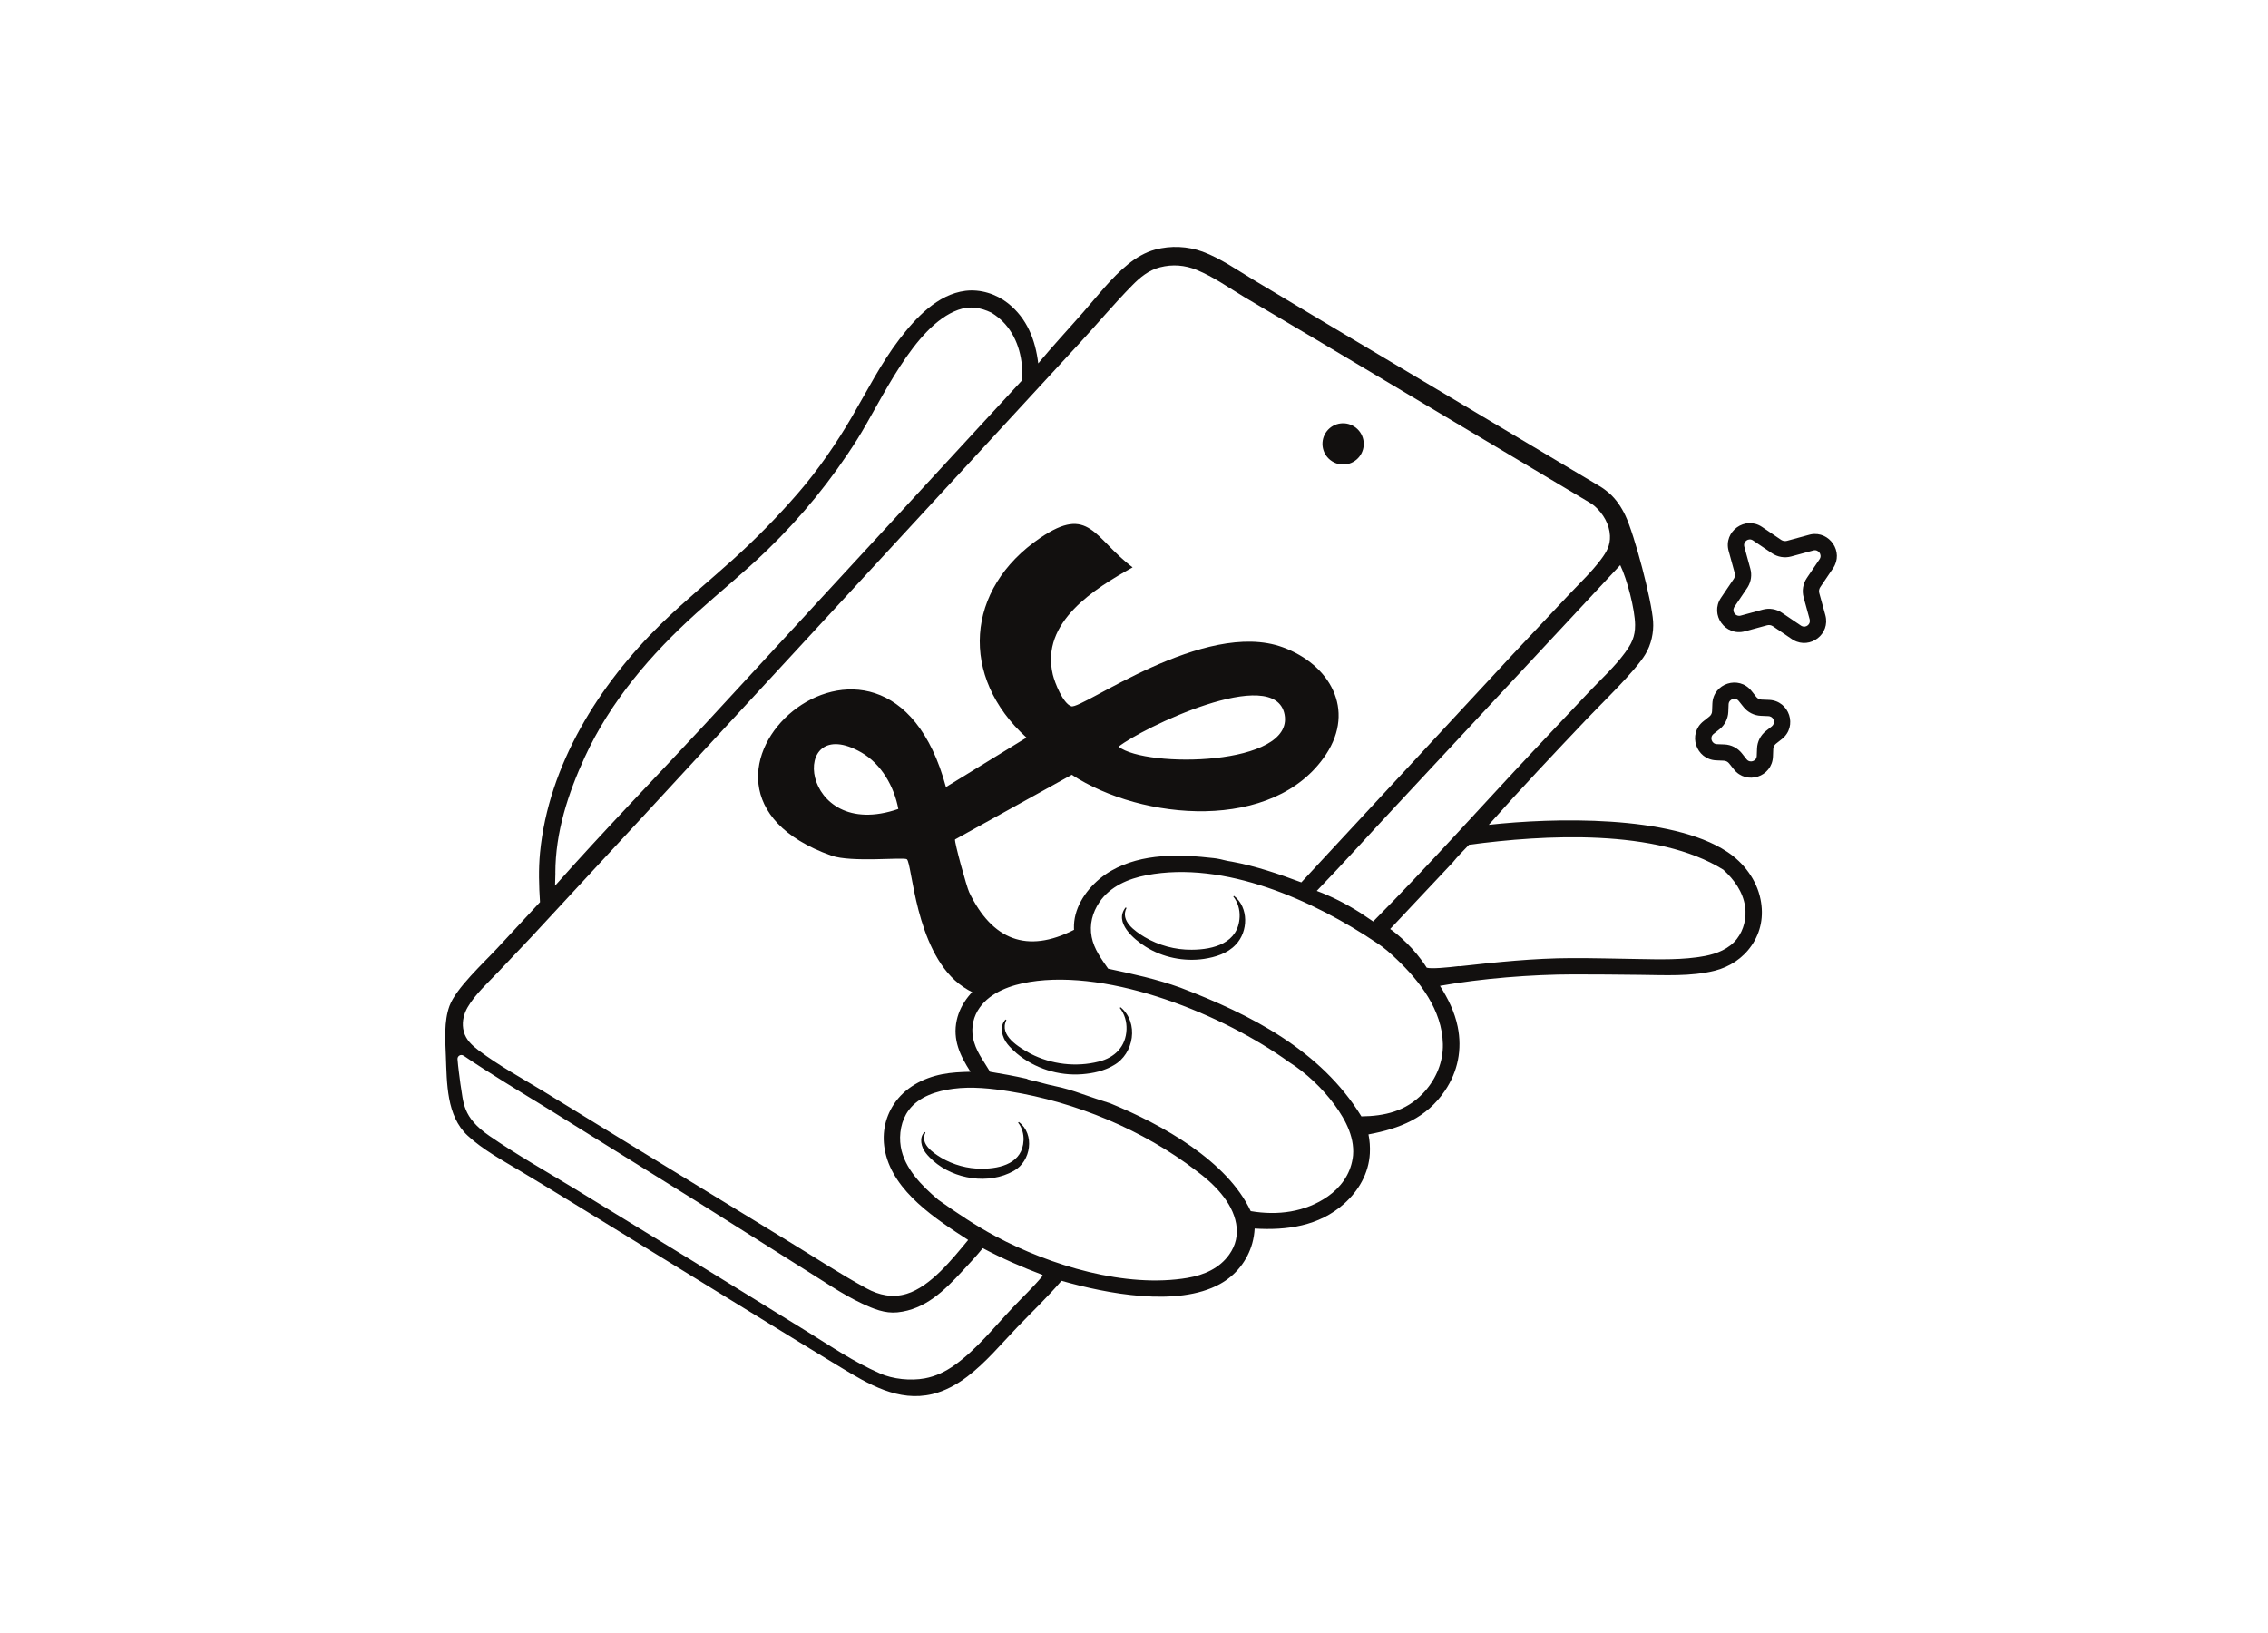 <svg fill="none" height="72" viewBox="0 0 100 72" width="100" xmlns="http://www.w3.org/2000/svg" xmlns:xlink="http://www.w3.org/1999/xlink"><clipPath id="a"><path d="m0 0h100v72h-100z"/></clipPath><g clip-path="url(#a)" fill="#12100f"><path d="m49.408 44.41c.82.675.597 2.059-.306 2.56-.428.253-.907.354-1.392.393-1.036.08-2.092-.256-2.883-.919-.138-.125-.275-.245-.399-.401-.241-.289-.384-.79-.091-1.093l.038.024c-.343.688.562 1.206 1.066 1.485.916.471 2.003.601 3.0.348.71-.172 1.202-.664 1.229-1.416.014-.337-.083-.685-.296-.952l.034-.028z"/><path d="m44.923 49.47c.714.532.542 1.731-.222 2.154-1.099.622-2.63.377-3.557-.447-.113-.106-.224-.208-.325-.342-.197-.247-.31-.677-.052-.923l.038.024c-.25.493.321.881.688 1.106.543.32 1.175.493 1.805.487.842-.001 1.793-.258 1.832-1.254.012-.275-.066-.558-.24-.777l.034-.028z"/><path d="m54.412 39.502c.649.509.632 1.57.074 2.147-.362.391-.899.553-1.405.63-.883.128-1.819-.064-2.568-.538-.524-.327-1.411-1.074-.881-1.732l.038.024c-.29.569.367 1.02.792 1.279.626.37 1.353.569 2.08.562.974-.002 2.068-.299 2.114-1.45.014-.318-.078-.645-.279-.896l.034-.028z"/><path d="m48.423 42.992c.018.003.034.006.052.01-.547-.621-.759-1.506-.667-2.326-.153.126-.307.246-.457.323-2.063 1.05-3.601.45-4.616-1.655-.112-.232-.659-2.216-.626-2.332l5.147-2.852c3.083 2.023 8.922 2.561 11.21-.897 1.308-1.979.163-3.967-1.905-4.724-3.457-1.267-8.854 2.755-9.325 2.601-.366-.12-.729-1.032-.817-1.401-.549-2.317 1.851-3.791 3.52-4.723-1.718-1.295-1.9-2.778-4.076-1.298-3.312 2.252-3.561 6.127-.603 8.804l-3.552 2.18c-2.669-9.907-13.653-.031-5.048 3.024.877.311 3.194.057 3.325.159.238.186.363 3.948 2.288 5.483.254.203.55.371.873.507 1.297-1.412 3.541-1.116 5.277-.882zm8.216-11.486c.426 2.267-6.105 2.371-7.318 1.416.965-.788 6.895-3.67 7.318-1.416zm-18.658 1.672c.886.509 1.447 1.512 1.628 2.489-4.381 1.515-4.861-4.348-1.628-2.489z"/><path d="m78.003 30.859c.895.036 1.27 1.168.564 1.726v0l-.262.207c-.072.057-.115.142-.119.233l0.0 0-.013.333c-.035.9-1.169 1.265-1.726.562l-.208-.262 0-0c-.058-.072-.144-.116-.235-.119l-.333-.014c-.895-.036-1.27-1.168-.563-1.726l.262-.207c.072-.057.115-.142.118-.233l0-0.0.013-.333c.035-.9 1.169-1.265 1.726-.562h-0l.208.262c.058.073.144.116.235.12zm.12 1.165c.169-.134.099-.403-.106-.444l-.043-.005-.334-.014-0.0 0c-.299-.012-.579-.155-.766-.39l-0-0-.208-.262-0-0c-.146-.185-.44-.086-.449.145l-.013.334v0c-.012.299-.154.58-.389.766l-0.0 0-.262.207-0.0 0c-.181.143-.089.439.148.449l.334.013 0.0 0c.299.012.579.155.766.39l0.0.001.208.262v0c.146.185.44.086.449-.145l0-0.0.013-.333v-0c.012-.299.154-.58.389-.766l0-0.0.262-.207z"/><path d="m79.844 23.561c.827-.157 1.466.774.978 1.495l-.564.834c-.051.076-.067.17-.043.259l-0-0.0.268.973c.231.842-.673 1.516-1.405 1.101l-.07-.044-.836-.566v0c-.077-.052-.172-.068-.26-.043v-0l-.973.265c-.866.236-1.562-.732-1.058-1.477l.564-.834.017-.029c.037-.07.046-.152.025-.229l-.268-.973c-.239-.869.732-1.56 1.476-1.057l.836.566.03.018c.071.037.153.047.231.026l.973-.265zm.385 1.094c.13-.192-.05-.447-.277-.385l-.973.265c-.291.079-.6.027-.849-.141l-0-0-.837-.566c-.195-.132-.445.05-.384.274l0.0 0.0.267.973v0c.075.273.034.562-.109.801l-.03.047-0.0 0-.564.835-.021.037c-.086.186.085.406.298.348l0-0.0.973-.265c.291-.079.6-.027.849.141l0.0 0.0.836.566.037.021c.188.088.404-.085.347-.295l-.267-.973-0-0c-.08-.291-.028-.6.139-.849l0-.001z"/><path d="m58.66 20.287c.396.31.968.242 1.277-.153s.24-.967-.156-1.277-.968-.242-1.278.153c-.31.395-.24.967.156 1.277z"/><path d="m53.038 11.101c.779.292 1.499.797 2.209 1.224l3.222 1.928 12.07 7.188c.14.083.281.188.405.295.307.267.544.621.717.985.408.855 1.166 3.738 1.228 4.678.033.492-.084 1.016-.337 1.441-.445.747-1.898 2.136-2.562 2.835-1.465 1.544-2.936 3.099-4.347 4.691 2.851-.312 8.02-.449 10.504 1.186.732.481 1.305 1.235 1.478 2.101.146.732.025 1.424-.398 2.042l-.002.001c-.382.556-.965.938-1.616 1.102-1.044.264-2.218.194-3.29.184-.983-.013-1.966-.019-2.948-.02-1.843.003-4.064.179-5.88.505.355.559.648 1.147.781 1.8.205 1.004.01 1.977-.562 2.824-.816 1.206-1.986 1.668-3.372 1.926.056.271.076.562.061.838-.048.878-.493 1.648-1.141 2.225-1.1.979-2.521 1.175-3.938 1.088-.012.215-.047.438-.104.645-.214.771-.731 1.422-1.433 1.804-1.87 1.028-4.995.42-6.98-.146-.612.717-1.303 1.374-1.956 2.053-.705.735-1.383 1.556-2.198 2.172-.456.345-.974.634-1.534.769-1.506.361-2.822-.437-4.061-1.185l-1.799-1.096-10.02-6.16c-.763-.47-1.529-.935-2.297-1.395-.796-.478-1.639-.929-2.324-1.564-.931-.865-.909-2.322-.954-3.495-.028-.712-.089-1.537.158-2.215.284-.781 1.513-1.907 2.111-2.551l1.881-2.028c-.047-.722-.069-1.449 0-2.17.374-3.884 2.61-7.431 5.348-10.108 1.009-.986 2.107-1.877 3.153-2.821 1.011-.913 1.966-1.886 2.859-2.915.899-1.036 1.699-2.198 2.391-3.381.675-1.153 1.281-2.36 2.094-3.423.71-.929 1.683-1.985 2.915-2.136.661-.081 1.353.137 1.873.548.841.665 1.212 1.616 1.335 2.652.641-.771 1.328-1.508 1.989-2.263.624-.714 1.234-1.512 1.973-2.111.344-.28.758-.527 1.191-.642.696-.186 1.431-.153 2.108.094zm-32.598 35.446c-.119-.082-.278.01-.267.154.028.363.089.777.127 1.085.144.825.071 1.463 1.278 2.296 1.208.833 2.507 1.568 3.76 2.329l5.239 3.208 4.983 3.074c1.113.689 2.044 1.333 3.242 1.864.572.253 1.351.33 1.972.216.488-.089.928-.305 1.33-.594.953-.683 1.716-1.644 2.518-2.493l-.002 0c.445-.472.93-.924 1.343-1.423l.004-.052c-.91-.344-1.774-.722-2.635-1.178-.284.351-.594.681-.901 1.012-.793.857-1.638 1.692-2.861 1.817-.555.057-1.063-.154-1.565-.39-.903-.424-1.682-.981-2.531-1.503l-4.741-2.99-6.576-4.095c-1.086-.665-2.645-1.606-3.717-2.339zm32.33-34.644c-.529-.216-1.067-.259-1.622-.118-.5.127-.882.445-1.235.805-.799.814-1.537 1.696-2.309 2.535l-5.15 5.588-13.929 15.096-5.086 5.492-1.475 1.557c-.456.479-1.007.976-1.342 1.548-.167.286-.248.615-.2.942l.029.139c.095.362.368.61.656.828.89.671 1.89 1.215 2.842 1.794l4.326 2.654 6.48 3.96c1.139.694 2.274 1.438 3.443 2.078.562.308 1.154.434 1.778.245 1.057-.322 2.026-1.545 2.712-2.375-1.417-.918-3.268-2.11-3.655-3.87-.163-.738-.038-1.48.378-2.113.481-.733 1.286-1.159 2.132-1.325.41-.08.831-.099 1.248-.108-.459-.708-.795-1.413-.606-2.276.168-.765.718-1.391 1.369-1.798.504-.314 1.063-.489 1.641-.609-.001-.003-.002-.005-.002-.007.027-.003.054-.009.081-.018.006-.002.009-.003.013-.005.002-.001.004-.001.007-.001.029-.004.058-.008.087-.011.06-.005.119-.004.179-.005.072-.002.14-.008.208-.017.027.005.055.007.081.005.001.002.001.004.001.006.691-.034 1.362-.003 2.051.043-.403-.688-.686-1.435-.478-2.237.209-.809.867-1.531 1.58-1.937 1.367-.777 3.014-.726 4.529-.551l.001 0c.007.001.014.003.021.004.014.003.029.004.043.004.016.005.091.015.106.018.082.013.163.034.244.054.123.03.247.059.373.074 1.046.194 2.063.54 3.058.913l9.366-10.099 2.466-2.622c.465-.491.975-.975 1.38-1.516.248-.331.415-.616.397-1.047-.021-.5-.299-.974-.67-1.3-.08-.071-.159-.124-.252-.176l-12.002-7.155-3.194-1.89c-.681-.408-1.365-.896-2.1-1.196zm-.027 39.714c-2.344-1.8-5.315-3.03-8.224-3.497-.815-.131-1.667-.224-2.489-.116-.717.094-1.51.336-1.961.942-.336.452-.442 1.065-.352 1.615.158.957.945 1.738 1.652 2.338.821.581 1.641 1.137 2.53 1.61 2.411 1.284 5.729 2.3 8.474 1.831l-.001-.001c.714-.122 1.397-.418 1.826-1.024.292-.413.393-.863.306-1.36-.169-.968-1.002-1.78-1.761-2.337zm4.09-4.791c-2.874-2.078-7.845-4.118-11.439-3.53-.796.13-1.706.439-2.194 1.125-.276.379-.384.855-.3 1.317.104.589.459 1.015.753 1.517.541.088 1.079.187 1.613.307.036.021.077.038.124.048.373.078.735.199 1.111.274.413.083.808.206 1.205.347.413.148.832.28 1.248.416 2.323.948 5.159 2.548 6.192 4.752 1.18.203 2.405.049 3.4-.648.564-.395.978-.96 1.091-1.65l.002.001c.143-.876-.294-1.708-.798-2.393-.53-.721-1.249-1.407-2.008-1.883zm3.877-5.248c-2.79-1.881-6.722-3.647-10.153-2.991-.802.153-1.61.492-2.082 1.19-.309.458-.447.987-.341 1.536.103.532.422.961.726 1.397 1.083.232 2.14.458 3.184.836 3.097 1.182 6.193 2.758 7.982 5.676 1.033-.012 1.952-.23 2.693-.992.536-.552.874-1.274.899-2.043l.001-.154c-.032-1.497-1.011-2.768-2.053-3.754-.267-.254-.544-.502-.856-.701zm-16.996-27.792c-.483-.231-.95-.31-1.467-.124-1.951.7-3.391 4.03-4.444 5.701-1.122 1.779-2.453 3.417-3.964 4.88-1.006.975-2.097 1.855-3.136 2.792-1.996 1.8-3.785 3.884-4.917 6.343-.74 1.606-1.3 3.327-1.299 5.113l.002.001-.015.559c2.146-2.419 4.399-4.738 6.598-7.107l13.991-15.173c.061-.878-.149-1.803-.741-2.479-.176-.202-.381-.365-.608-.506zm32.274 24.562c-2.935-1.83-7.905-1.547-11.216-1.102-.268.281-.512.521-.71.771l-2.768 2.943c.315.214 1.078.856 1.613 1.707.21.059.923-.009 1.43-.071.001.003.002.006.004.009 1.65-.184 3.272-.355 4.936-.361.973-.003 1.949.023 2.922.039.973.016 2.009.05 2.969-.132.532-.101 1.076-.316 1.416-.757.306-.395.432-.931.36-1.423-.095-.653-.482-1.187-.957-1.623zm-14.557-2.689c-1.127 1.204-2.226 2.436-3.373 3.621.674.252 1.289.568 1.897.951l.591.397c2.425-2.443 4.716-5.024 7.075-7.531l2.462-2.612c.516-.542 1.103-1.079 1.546-1.68.304-.412.471-.725.466-1.254-.006-.679-.354-2.009-.656-2.635z"/></g></svg>